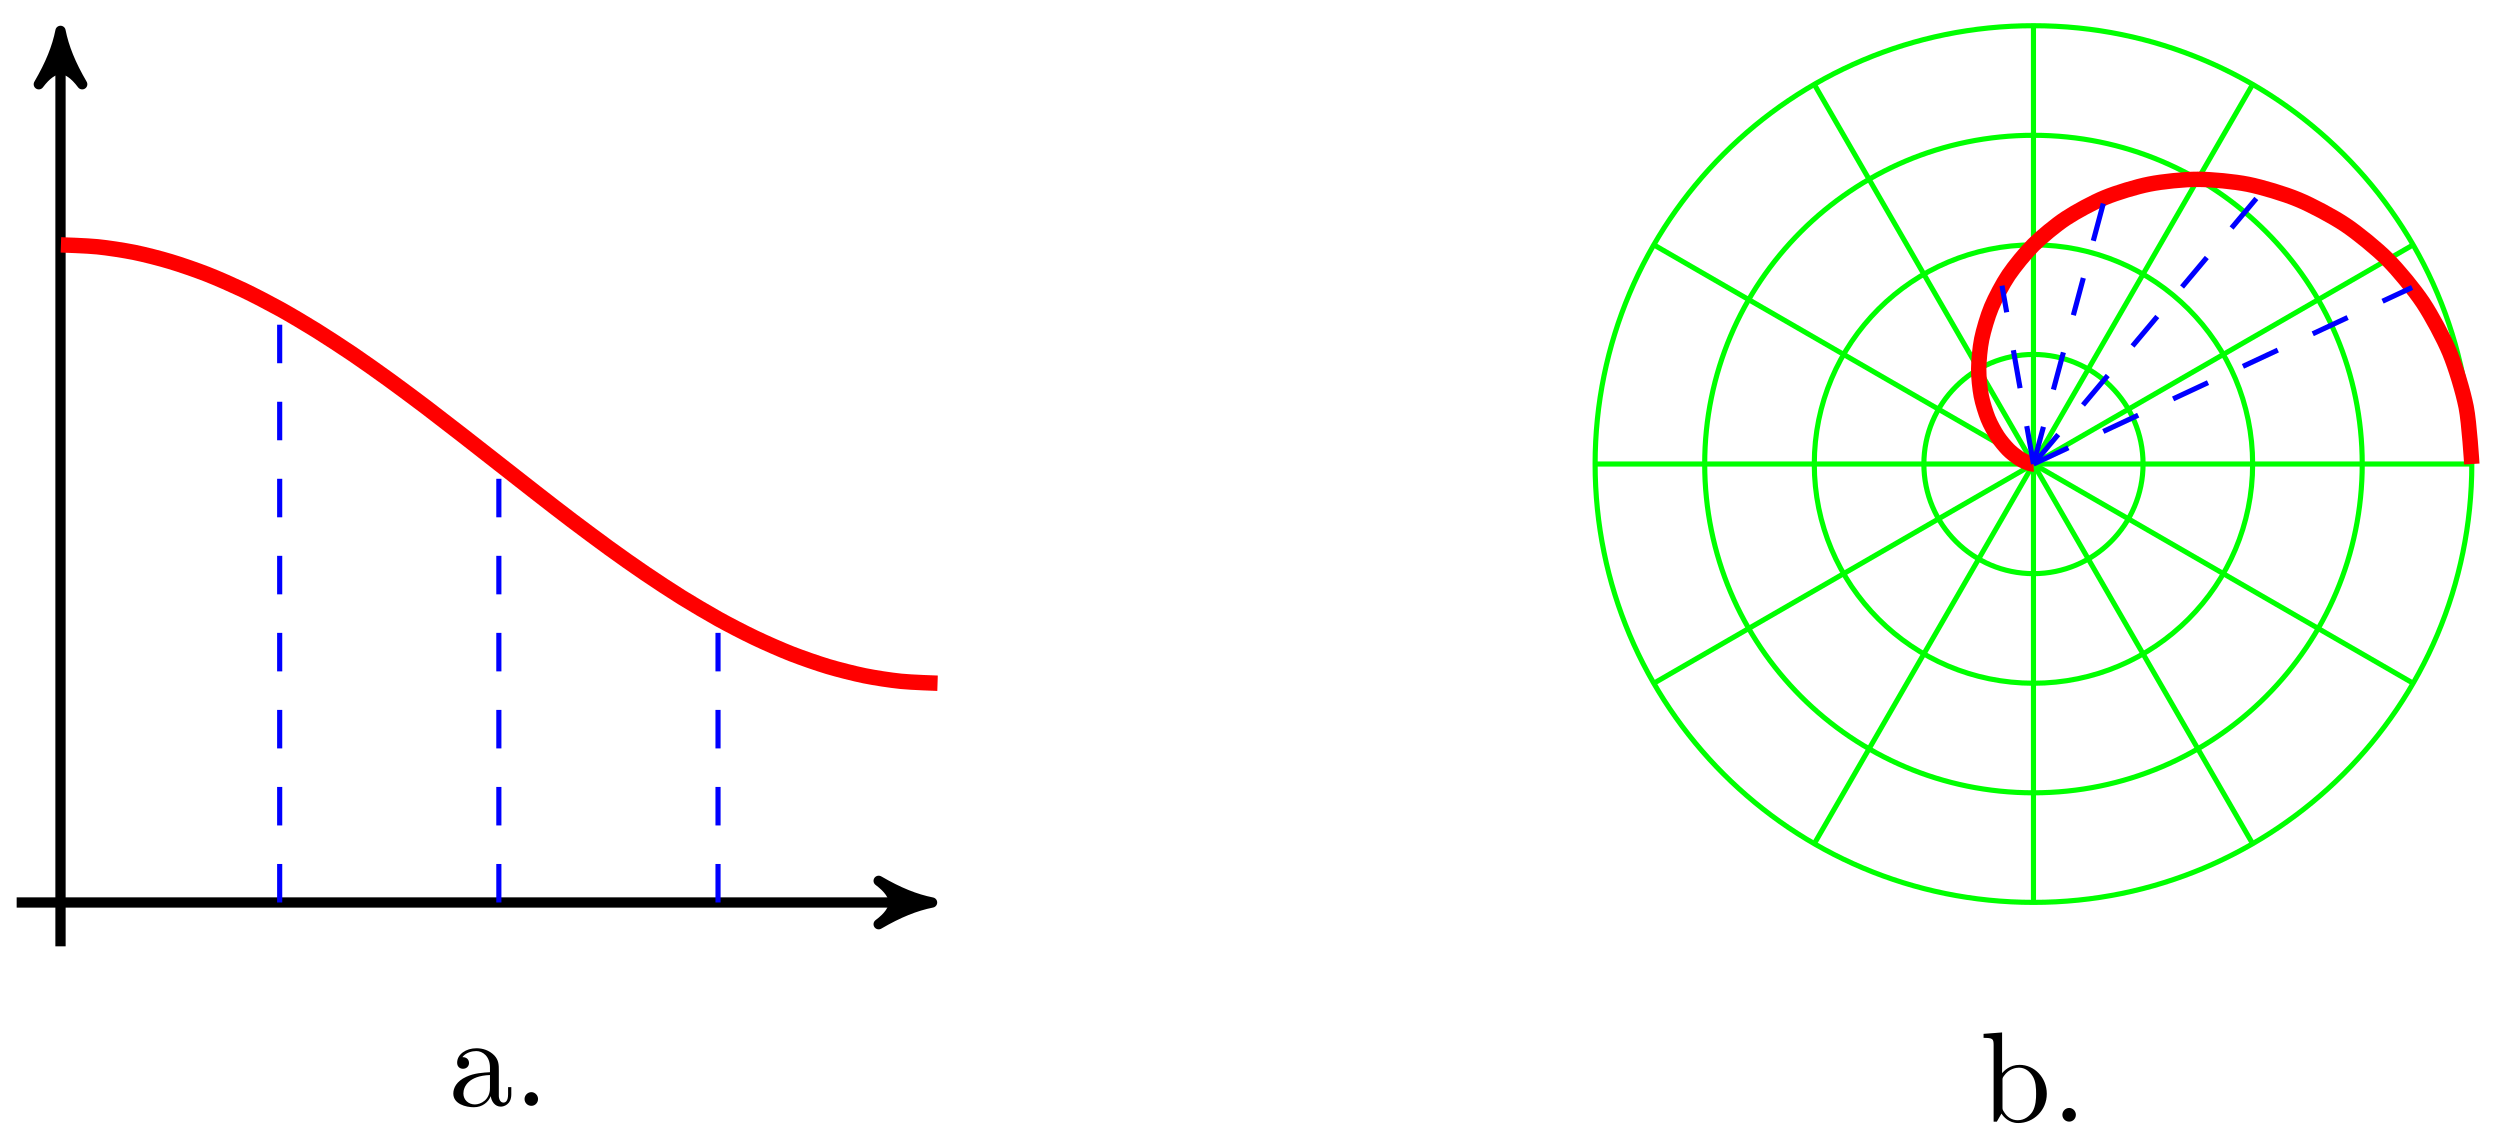<?xml version="1.0" encoding="UTF-8"?>
<svg xmlns="http://www.w3.org/2000/svg" xmlns:xlink="http://www.w3.org/1999/xlink" width="194pt" height="89pt" viewBox="0 0 194 89" version="1.1">
<defs>
<g>
<symbol overflow="visible" id="glyph0-0">
<path style="stroke:none;" d=""/>
</symbol>
<symbol overflow="visible" id="glyph0-1">
<path style="stroke:none;" d="M 4.812 -0.891 L 4.812 -1.453 L 4.562 -1.453 L 4.562 -0.891 C 4.562 -0.312 4.312 -0.25 4.203 -0.25 C 3.875 -0.25 3.844 -0.703 3.844 -0.75 L 3.844 -2.734 C 3.844 -3.156 3.844 -3.547 3.484 -3.922 C 3.094 -4.312 2.594 -4.469 2.109 -4.469 C 1.297 -4.469 0.609 -4 0.609 -3.344 C 0.609 -3.047 0.812 -2.875 1.062 -2.875 C 1.344 -2.875 1.531 -3.078 1.531 -3.328 C 1.531 -3.453 1.469 -3.781 1.016 -3.781 C 1.281 -4.141 1.781 -4.25 2.094 -4.25 C 2.578 -4.25 3.156 -3.859 3.156 -2.969 L 3.156 -2.609 C 2.641 -2.578 1.938 -2.547 1.312 -2.25 C 0.562 -1.906 0.312 -1.391 0.312 -0.953 C 0.312 -0.141 1.281 0.109 1.906 0.109 C 2.578 0.109 3.031 -0.297 3.219 -0.75 C 3.266 -0.359 3.531 0.062 4 0.062 C 4.203 0.062 4.812 -0.078 4.812 -0.891 Z M 3.156 -1.391 C 3.156 -0.453 2.438 -0.109 1.984 -0.109 C 1.5 -0.109 1.094 -0.453 1.094 -0.953 C 1.094 -1.5 1.5 -2.328 3.156 -2.391 Z M 3.156 -1.391 "/>
</symbol>
<symbol overflow="visible" id="glyph0-2">
<path style="stroke:none;" d="M 1.906 -0.531 C 1.906 -0.812 1.672 -1.062 1.391 -1.062 C 1.094 -1.062 0.859 -0.812 0.859 -0.531 C 0.859 -0.234 1.094 0 1.391 0 C 1.672 0 1.906 -0.234 1.906 -0.531 Z M 1.906 -0.531 "/>
</symbol>
<symbol overflow="visible" id="glyph0-3">
<path style="stroke:none;" d="M 5.188 -2.156 C 5.188 -3.422 4.219 -4.406 3.078 -4.406 C 2.297 -4.406 1.875 -3.938 1.719 -3.766 L 1.719 -6.922 L 0.281 -6.812 L 0.281 -6.5 C 0.984 -6.5 1.062 -6.438 1.062 -5.938 L 1.062 0 L 1.312 0 L 1.672 -0.625 C 1.812 -0.391 2.234 0.109 2.969 0.109 C 4.156 0.109 5.188 -0.875 5.188 -2.156 Z M 4.359 -2.156 C 4.359 -1.797 4.344 -1.203 4.062 -0.75 C 3.844 -0.438 3.469 -0.109 2.938 -0.109 C 2.484 -0.109 2.125 -0.344 1.891 -0.719 C 1.75 -0.922 1.75 -0.953 1.75 -1.141 L 1.75 -3.188 C 1.75 -3.375 1.75 -3.391 1.859 -3.547 C 2.25 -4.109 2.797 -4.188 3.031 -4.188 C 3.484 -4.188 3.844 -3.922 4.078 -3.547 C 4.344 -3.141 4.359 -2.578 4.359 -2.156 Z M 4.359 -2.156 "/>
</symbol>
</g>
</defs>
<g id="surface1">
<path style="fill:none;stroke-width:0.797;stroke-linecap:butt;stroke-linejoin:miter;stroke:rgb(0%,0%,0%);stroke-opacity:1;stroke-miterlimit:10;" d="M -156.504 -34.023 L -86.504 -34.023 " transform="matrix(1,0,0,-1,157.797,36.01)"/>
<path style="fill-rule:nonzero;fill:rgb(0%,0%,0%);fill-opacity:1;stroke-width:0.797;stroke-linecap:butt;stroke-linejoin:round;stroke:rgb(0%,0%,0%);stroke-opacity:1;stroke-miterlimit:10;" d="M 1.035 -0 C -0.258 0.258 -1.554 0.777 -3.109 1.683 C -1.554 0.519 -1.554 -0.52 -3.109 -1.684 C -1.554 -0.778 -0.258 -0.258 1.035 -0 Z M 1.035 -0 " transform="matrix(1,0,0,-1,71.293,70.035)"/>
<path style="fill:none;stroke-width:0.797;stroke-linecap:butt;stroke-linejoin:miter;stroke:rgb(0%,0%,0%);stroke-opacity:1;stroke-miterlimit:10;" d="M -153.102 -37.425 L -153.102 32.573 " transform="matrix(1,0,0,-1,157.797,36.01)"/>
<path style="fill-rule:nonzero;fill:rgb(0%,0%,0%);fill-opacity:1;stroke-width:0.797;stroke-linecap:butt;stroke-linejoin:round;stroke:rgb(0%,0%,0%);stroke-opacity:1;stroke-miterlimit:10;" d="M 1.037 -0 C -0.259 0.258 -1.556 0.777 -3.107 1.683 C -1.556 0.519 -1.556 -0.52 -3.107 -1.684 C -1.556 -0.778 -0.259 -0.258 1.037 -0 Z M 1.037 -0 " transform="matrix(0,-1,-1,0,4.695,3.432)"/>
<path style="fill:none;stroke-width:0.399;stroke-linecap:butt;stroke-linejoin:miter;stroke:rgb(0%,0%,100%);stroke-opacity:1;stroke-dasharray:2.989,2.989;stroke-miterlimit:10;" d="M -136.094 -34.023 L -136.094 12.02 " transform="matrix(1,0,0,-1,157.797,36.01)"/>
<path style="fill:none;stroke-width:0.399;stroke-linecap:butt;stroke-linejoin:miter;stroke:rgb(0%,0%,100%);stroke-opacity:1;stroke-dasharray:2.989,2.989;stroke-miterlimit:10;" d="M -119.086 -34.023 L -119.086 -0.006 " transform="matrix(1,0,0,-1,157.797,36.01)"/>
<path style="fill:none;stroke-width:0.399;stroke-linecap:butt;stroke-linejoin:miter;stroke:rgb(0%,0%,100%);stroke-opacity:1;stroke-dasharray:2.989,2.989;stroke-miterlimit:10;" d="M -102.078 -34.023 L -102.078 -12.032 " transform="matrix(1,0,0,-1,157.797,36.01)"/>
<path style="fill:none;stroke-width:1.196;stroke-linecap:butt;stroke-linejoin:miter;stroke:rgb(100%,0%,0%);stroke-opacity:1;stroke-miterlimit:10;" d="M -153.07 17.008 C -153.07 17.008 -151.024 16.942 -150.238 16.86 C -149.453 16.782 -148.192 16.586 -147.402 16.43 C -146.617 16.27 -145.356 15.95 -144.57 15.711 C -143.781 15.477 -142.52 15.036 -141.734 14.731 C -140.949 14.423 -139.688 13.868 -138.899 13.493 C -138.113 13.118 -136.852 12.462 -136.067 12.028 C -135.277 11.591 -134.016 10.841 -133.231 10.353 C -132.445 9.864 -131.184 9.036 -130.395 8.505 C -129.609 7.97 -128.348 7.079 -127.563 6.509 C -126.774 5.939 -125.516 4.997 -124.727 4.404 C -123.942 3.806 -122.68 2.834 -121.895 2.22 C -121.106 1.611 -119.844 0.619 -119.059 0.002 C -118.274 -0.615 -117.012 -1.607 -116.223 -2.217 C -115.438 -2.83 -114.176 -3.807 -113.391 -4.4 C -112.602 -4.994 -111.34 -5.935 -110.555 -6.506 C -109.77 -7.076 -108.508 -7.97 -107.719 -8.501 C -106.934 -9.037 -105.672 -9.861 -104.887 -10.353 C -104.098 -10.841 -102.836 -11.587 -102.051 -12.025 C -101.266 -12.462 -100.004 -13.114 -99.215 -13.489 C -98.43 -13.864 -97.168 -14.419 -96.383 -14.728 C -95.594 -15.036 -94.336 -15.474 -93.547 -15.712 C -92.762 -15.946 -91.5 -16.266 -90.715 -16.427 C -89.926 -16.587 -88.664 -16.782 -87.879 -16.86 C -87.094 -16.942 -85.043 -17.009 -85.043 -17.009 " transform="matrix(1,0,0,-1,157.797,36.01)"/>
<g style="fill:rgb(0%,0%,0%);fill-opacity:1;">
  <use xlink:href="#glyph0-1" x="34.865" y="85.813"/>
  <use xlink:href="#glyph0-2" x="39.846" y="85.813"/>
</g>
<path style="fill:none;stroke-width:0.399;stroke-linecap:butt;stroke-linejoin:miter;stroke:rgb(0%,100%,0%);stroke-opacity:1;stroke-miterlimit:10;" d="M -0 0.002 L 34.016 0.002 " transform="matrix(1,0,0,-1,157.797,36.01)"/>
<path style="fill:none;stroke-width:0.399;stroke-linecap:butt;stroke-linejoin:miter;stroke:rgb(0%,100%,0%);stroke-opacity:1;stroke-miterlimit:10;" d="M -0 0.002 L 29.457 17.008 " transform="matrix(1,0,0,-1,157.797,36.01)"/>
<path style="fill:none;stroke-width:0.399;stroke-linecap:butt;stroke-linejoin:miter;stroke:rgb(0%,100%,0%);stroke-opacity:1;stroke-miterlimit:10;" d="M -0 0.002 L 17.008 29.46 " transform="matrix(1,0,0,-1,157.797,36.01)"/>
<path style="fill:none;stroke-width:0.399;stroke-linecap:butt;stroke-linejoin:miter;stroke:rgb(0%,100%,0%);stroke-opacity:1;stroke-miterlimit:10;" d="M -0 0.002 L -0 34.015 " transform="matrix(1,0,0,-1,157.797,36.01)"/>
<path style="fill:none;stroke-width:0.399;stroke-linecap:butt;stroke-linejoin:miter;stroke:rgb(0%,100%,0%);stroke-opacity:1;stroke-miterlimit:10;" d="M -0 0.002 L -17.008 29.46 " transform="matrix(1,0,0,-1,157.797,36.01)"/>
<path style="fill:none;stroke-width:0.399;stroke-linecap:butt;stroke-linejoin:miter;stroke:rgb(0%,100%,0%);stroke-opacity:1;stroke-miterlimit:10;" d="M -0 0.002 L -29.457 17.008 " transform="matrix(1,0,0,-1,157.797,36.01)"/>
<path style="fill:none;stroke-width:0.399;stroke-linecap:butt;stroke-linejoin:miter;stroke:rgb(0%,100%,0%);stroke-opacity:1;stroke-miterlimit:10;" d="M -0 0.002 L -34.016 0.002 " transform="matrix(1,0,0,-1,157.797,36.01)"/>
<path style="fill:none;stroke-width:0.399;stroke-linecap:butt;stroke-linejoin:miter;stroke:rgb(0%,100%,0%);stroke-opacity:1;stroke-miterlimit:10;" d="M -0 0.002 L -29.457 -17.009 " transform="matrix(1,0,0,-1,157.797,36.01)"/>
<path style="fill:none;stroke-width:0.399;stroke-linecap:butt;stroke-linejoin:miter;stroke:rgb(0%,100%,0%);stroke-opacity:1;stroke-miterlimit:10;" d="M -0 0.002 L -17.008 -29.461 " transform="matrix(1,0,0,-1,157.797,36.01)"/>
<path style="fill:none;stroke-width:0.399;stroke-linecap:butt;stroke-linejoin:miter;stroke:rgb(0%,100%,0%);stroke-opacity:1;stroke-miterlimit:10;" d="M -0 0.002 L -0 -34.015 " transform="matrix(1,0,0,-1,157.797,36.01)"/>
<path style="fill:none;stroke-width:0.399;stroke-linecap:butt;stroke-linejoin:miter;stroke:rgb(0%,100%,0%);stroke-opacity:1;stroke-miterlimit:10;" d="M -0 0.002 L 17.008 -29.461 " transform="matrix(1,0,0,-1,157.797,36.01)"/>
<path style="fill:none;stroke-width:0.399;stroke-linecap:butt;stroke-linejoin:miter;stroke:rgb(0%,100%,0%);stroke-opacity:1;stroke-miterlimit:10;" d="M -0 0.002 L 29.457 -17.009 " transform="matrix(1,0,0,-1,157.797,36.01)"/>
<path style="fill:none;stroke-width:0.399;stroke-linecap:butt;stroke-linejoin:miter;stroke:rgb(0%,100%,0%);stroke-opacity:1;stroke-miterlimit:10;" d="M 8.504 0.002 C 8.504 4.697 4.695 8.505 -0 8.505 C -4.695 8.505 -8.504 4.697 -8.504 0.002 C -8.504 -4.697 -4.695 -8.505 -0 -8.505 C 4.695 -8.505 8.504 -4.697 8.504 0.002 Z M 8.504 0.002 " transform="matrix(1,0,0,-1,157.797,36.01)"/>
<path style="fill:none;stroke-width:0.399;stroke-linecap:butt;stroke-linejoin:miter;stroke:rgb(0%,100%,0%);stroke-opacity:1;stroke-miterlimit:10;" d="M 17.008 0.002 C 17.008 9.392 9.394 17.008 -0 17.008 C -9.395 17.008 -17.008 9.392 -17.008 0.002 C -17.008 -9.392 -9.395 -17.009 -0 -17.009 C 9.394 -17.009 17.008 -9.392 17.008 0.002 Z M 17.008 0.002 " transform="matrix(1,0,0,-1,157.797,36.01)"/>
<path style="fill:none;stroke-width:0.399;stroke-linecap:butt;stroke-linejoin:miter;stroke:rgb(0%,100%,0%);stroke-opacity:1;stroke-miterlimit:10;" d="M 25.512 0.002 C 25.512 14.091 14.09 25.511 -0 25.511 C -14.09 25.511 -25.512 14.091 -25.512 0.002 C -25.512 -14.091 -14.09 -25.512 -0 -25.512 C 14.09 -25.512 25.512 -14.091 25.512 0.002 Z M 25.512 0.002 " transform="matrix(1,0,0,-1,157.797,36.01)"/>
<path style="fill:none;stroke-width:0.399;stroke-linecap:butt;stroke-linejoin:miter;stroke:rgb(0%,100%,0%);stroke-opacity:1;stroke-miterlimit:10;" d="M 34.016 0.002 C 34.016 18.785 18.785 34.015 -0 34.015 C -18.785 34.015 -34.016 18.785 -34.016 0.002 C -34.016 -18.786 -18.785 -34.015 -0 -34.015 C 18.785 -34.015 34.016 -18.786 34.016 0.002 Z M 34.016 0.002 " transform="matrix(1,0,0,-1,157.797,36.01)"/>
<path style="fill:none;stroke-width:1.196;stroke-linecap:butt;stroke-linejoin:miter;stroke:rgb(100%,0%,0%);stroke-opacity:1;stroke-miterlimit:10;" d="M 34.016 0.002 C 34.016 0.002 33.816 3.22 33.578 4.419 C 33.34 5.622 32.762 7.529 32.297 8.653 C 31.832 9.774 30.894 11.516 30.23 12.52 C 29.562 13.52 28.324 15.028 27.484 15.868 C 26.648 16.707 25.164 17.918 24.199 18.567 C 23.234 19.211 21.578 20.094 20.531 20.527 C 19.484 20.965 17.734 21.488 16.656 21.707 C 15.578 21.922 13.82 22.09 12.758 22.094 C 11.695 22.098 10 21.922 9 21.723 C 8 21.527 6.441 21.051 5.543 20.68 C 4.644 20.313 3.281 19.571 2.512 19.063 C 1.742 18.555 0.617 17.621 -0 17.008 C -0.613 16.399 -1.477 15.333 -1.93 14.665 C -2.383 13.993 -2.973 12.868 -3.262 12.177 C -3.551 11.489 -3.879 10.368 -4.016 9.7 C -4.152 9.036 -4.246 7.982 -4.25 7.368 C -4.258 6.755 -4.152 5.814 -4.051 5.283 C -3.949 4.748 -3.699 3.959 -3.524 3.525 C -3.348 3.087 -3.004 2.47 -2.789 2.142 C -2.574 1.81 -2.195 1.369 -1.973 1.138 C -1.754 0.912 -1.395 0.635 -1.199 0.498 C -1 0.357 -0.707 0.217 -0.559 0.15 C -0.414 0.084 -0.223 0.041 -0.145 0.017 C -0.067 -0.002 -0 0.002 -0 0.002 " transform="matrix(1,0,0,-1,157.797,36.01)"/>
<path style="fill:none;stroke-width:0.399;stroke-linecap:butt;stroke-linejoin:miter;stroke:rgb(0%,0%,100%);stroke-opacity:1;stroke-dasharray:2.989,2.989;stroke-miterlimit:10;" d="M -0 0.002 L 29.383 13.704 " transform="matrix(1,0,0,-1,157.797,36.01)"/>
<path style="fill:none;stroke-width:0.399;stroke-linecap:butt;stroke-linejoin:miter;stroke:rgb(0%,0%,100%);stroke-opacity:1;stroke-dasharray:2.989,2.989;stroke-miterlimit:10;" d="M -0 0.002 L 17.961 21.402 " transform="matrix(1,0,0,-1,157.797,36.01)"/>
<path style="fill:none;stroke-width:0.399;stroke-linecap:butt;stroke-linejoin:miter;stroke:rgb(0%,0%,100%);stroke-opacity:1;stroke-dasharray:2.989,2.989;stroke-miterlimit:10;" d="M -0 0.002 L 5.543 20.68 " transform="matrix(1,0,0,-1,157.797,36.01)"/>
<path style="fill:none;stroke-width:0.399;stroke-linecap:butt;stroke-linejoin:miter;stroke:rgb(0%,0%,100%);stroke-opacity:1;stroke-dasharray:2.989,2.989;stroke-miterlimit:10;" d="M -0 0.002 L -2.442 13.841 " transform="matrix(1,0,0,-1,157.797,36.01)"/>
<g style="fill:rgb(0%,0%,0%);fill-opacity:1;">
  <use xlink:href="#glyph0-3" x="153.643" y="87.039"/>
  <use xlink:href="#glyph0-2" x="159.182" y="87.039"/>
</g>
</g>
</svg>

